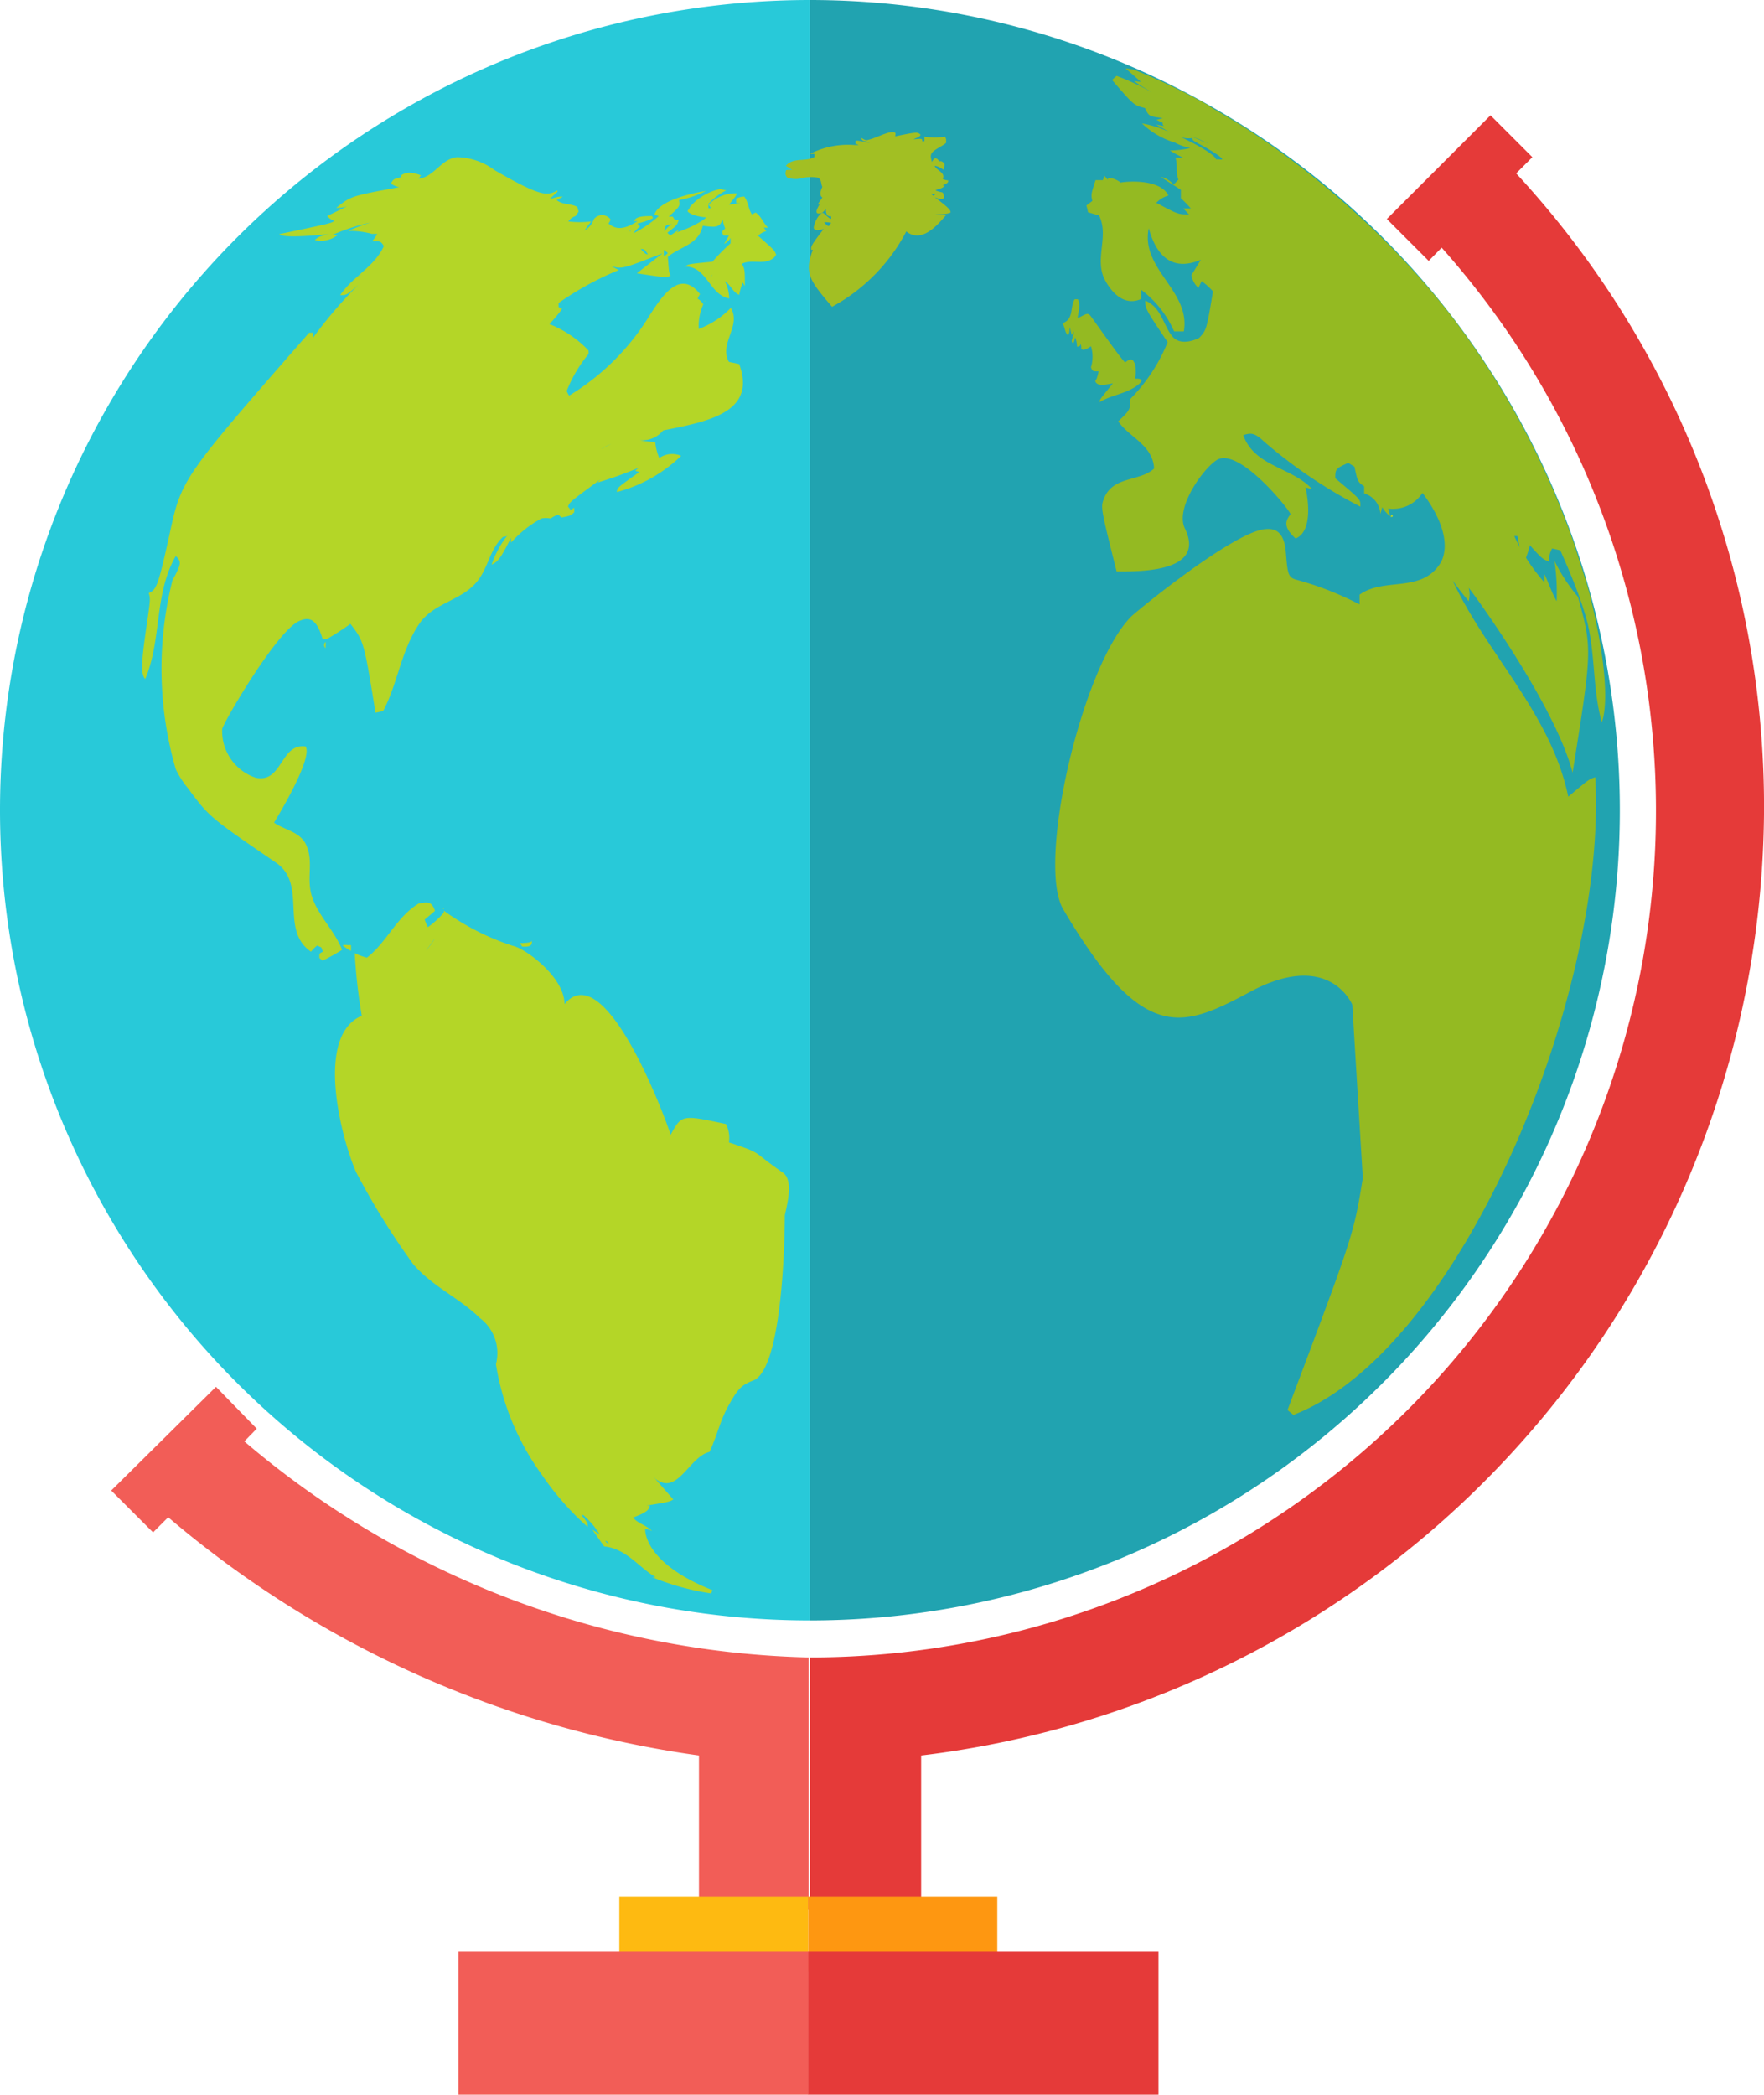 <svg xmlns="http://www.w3.org/2000/svg" viewBox="0 0 65.34 77.56"><defs><style>.cls-1{fill:#f25d57;}.cls-2{fill:#e53a39;}.cls-3{fill:#28c9d9;}.cls-4{fill:#21a3b0;}.cls-5{fill:#94ba22;}.cls-6{fill:#b4d627;}.cls-7{fill:#a2bf23;}.cls-8{fill:#feba11;}.cls-9{fill:#fe9711;}</style></defs><g id="Layer_2" data-name="Layer 2"><g id="Layer_1-2" data-name="Layer 1"><path class="cls-1" d="M9.05,53.37l.46-.47L8,51.35,4.12,55.19l1.55,1.55.56-.56A38.42,38.42,0,0,0,25.89,65v5.7h4.06V61.37A33.44,33.44,0,0,1,9.05,53.37Z"/><path class="cls-2" d="M56.16,6.42l.6-.6L55.21,4.27,51.37,8.11l1.55,1.55.48-.49A31.35,31.35,0,0,1,30,61.37h0v9.29h4.12V65A35.43,35.43,0,0,0,65.34,30.15,34.51,34.51,0,0,0,56.16,6.42Z"/><path class="cls-3" d="M0,30A30,30,0,0,0,30,60h0V0A30,30,0,0,0,0,30Z"/><path class="cls-4" d="M60,30A30,30,0,0,0,30,0h0V60A30,30,0,0,0,60,30Z"/><path class="cls-5" d="M56.36,20.66A24.22,24.22,0,0,0,44.78,3.91,31.25,31.25,0,0,1,50.33,8a29.43,29.43,0,0,1,3.35,3.64,30.06,30.06,0,0,1,4.65,8.58l.45,1.41.1.36c.93,3.74.46,4.74.45,4.75-.36-1.29-.22-2.66-.6-3.94s-1-2.54-1.55-3.82l0,.13c-.25-.11-.53-.62-.53-.62a3.51,3.51,0,0,1-.15,2.22h-.12s0,0,0,0Z"/><path class="cls-6" d="M19.7,34.91c0,.15-.22.15-.36.14l-.08-.13c.11,0,.43,0,.44-.09v.08Z"/><path class="cls-6" d="M16.44,33.67s-.05-.05,0-.05h0v.05Z"/><path class="cls-6" d="M13,35.21a1.56,1.56,0,0,1-.31-.21.55.55,0,0,1,.22,0A.11.11,0,0,1,13,35a1.36,1.36,0,0,1,0,.2Z"/><path class="cls-6" d="M13.9,8.2Zm0,0Z"/><path class="cls-6" d="M20.65,7ZM11,33.12s0,0,0,0,0,0,0,0Zm1.21-9.91-.09.08.09-.08ZM27,13.92h0a.24.24,0,0,0-.12.06h0a.6.6,0,0,1,.11-.06ZM13.38,10.17l-.13.08h0a.54.54,0,0,1,.15-.09Zm.53-2h0l-.12,0s.09,0,.12,0Zm12.48,2a.2.2,0,0,1-.08.08h0l.08-.08ZM24,9.42a.19.19,0,0,1-.12-.05l-.09-.09s-.05-.06-.07-.06c.14,0,.15,0,.28.2Zm-.65-.85h0s-.05,0,0-.05h0s0,.05,0,.06Zm1.51-.25a.9.9,0,0,0-.25.24c0-.23.09-.23.27-.26l0,0Zm-13.21.53ZM22,8.11ZM22.93,10Zm-1.15,3.09Zm-1.4,6.12h0Zm4.47-9.07Zm.59-.28a.08.08,0,0,0,0,0h0l0,0Zm3.31-.43c-.07-.17-.07-.17-.67-.7a.69.69,0,0,1,.3-.17,1,1,0,0,0-.09-.13.06.06,0,0,0,0,0l.16,0c-.18-.17-.25-.42-.46-.56l-.14.07c-.13-.2-.13-.46-.28-.66a.54.54,0,0,0-.3.08v.16h.16L27,7.58c.25-.31.25-.31.3-.42a1.35,1.35,0,0,0-1.05.42l.09.13-.1,0s0-.11,0-.16a2.22,2.22,0,0,1,.66-.5L26.68,7a2,2,0,0,0-1.13.67l.17,0h-.17c0,.05-.06.1-.08.14s.2.2.69.24l-.09.08a4,4,0,0,1-1,.47l.11-.12-.35.24-.11-.1c.36-.28.36-.29.42-.47H25l-.08-.13h-.15c.42-.38.42-.38.38-.61a3.69,3.69,0,0,0,1-.34s-1.72.25-1.91.88l.16.05a4.26,4.26,0,0,1-.94.64,1,1,0,0,1,.25-.25l-.1-.11a3.34,3.34,0,0,0,.58-.2L24.15,8c-.5,0-.57.05-.69.19l.15,0c-.64.42-.89.22-1.07.09a1.09,1.09,0,0,0,.08-.15A.39.39,0,0,0,22,8.11a.82.82,0,0,1-.35.43l0,0a3.69,3.69,0,0,1,.25-.34,3.49,3.49,0,0,1-.85,0A.54.54,0,0,1,21.32,8l.11-.16a1,1,0,0,0-.05-.18c-.24-.13-.54-.07-.76-.25l.23-.13c-.16,0-.16,0-.49.09l.29-.27V7.05c-.37.19-.55.28-2.33-.75a2.41,2.41,0,0,0-1.39-.48c-.59.06-.84.73-1.43.8a1,1,0,0,0,.09-.13c-.45-.17-.62-.07-.73,0v.07h0c-.29.07-.29.07-.38.24a.85.85,0,0,0,.31.13c-1.79.33-1.79.33-2.34.77a1.39,1.39,0,0,0,.4-.06L12.12,8a.56.56,0,0,0,.27.18c-.14.09-.14.09-2.05.49.1.06.25.15,1.84,0-.31.07-.4.1-.52.22a1,1,0,0,0,.85-.19l-.2,0a7.3,7.3,0,0,1,1.42-.46,6.68,6.68,0,0,0-.83.31,3.22,3.22,0,0,1,.88.11l0,0,.19,0a1,1,0,0,1-.19.27c.32,0,.32,0,.44.18-.35.77-1.17,1.14-1.62,1.82.24,0,.24,0,.67-.38a16.35,16.35,0,0,0-1.67,1.95s0-.12,0-.18l-.15,0c-4.73,5.41-4.73,5.41-5.18,7.51-.42,1.91-.48,2-.76,2.13.06.2.06.23-.05,1-.21,1.42-.27,2-.08,2.18.62-1.46.32-3.14,1.13-4.55.22.21.21.29-.12.89a13.39,13.39,0,0,0,.12,7,3.36,3.36,0,0,0,.44.69c.8,1.08.8,1.08,3.27,2.77,1.18.8.12,2.49,1.3,3.3a1.25,1.25,0,0,1,.23-.23l.15.07.06.16a.57.57,0,0,0-.13.08s0,.1,0,.15l.12.1a7.28,7.28,0,0,0,.72-.4c-.27-.7-.85-1.22-1.1-1.93s.08-1.33-.25-2c-.25-.46-.79-.51-1.17-.78,0,0,1.46-2.36,1.17-2.82-.94-.13-.85,1.36-1.84,1.16A1.82,1.82,0,0,1,8.23,27c0-.17,2-3.61,2.84-4,.45-.21.68,0,.88.66h0l.16,0a9.9,9.9,0,0,0,.87-.56c.5.65.5.65.93,3.29l.28-.06c.54-1,.67-2.28,1.36-3.26.52-.74,1.51-.83,2.08-1.49.45-.5.49-1.22,1-1.7,0,0,.12,0,.17-.06a3.59,3.59,0,0,0-.59,1.09c.24-.13.3-.17.72-1a1.16,1.16,0,0,0,0,.18,4.15,4.15,0,0,1,1.12-.89l0,0a.83.83,0,0,1,.35,0,.74.74,0,0,1,.28-.14l.12.1c.32-.06.32-.06.47-.19V18.8l-.13.08-.1-.12c.06-.17.06-.17,1.19-1l-.1.11a15.48,15.48,0,0,0,1.53-.55l-.13.11.15.05c-.82.58-.82.58-.83.74a5.43,5.43,0,0,0,2.38-1.34.83.83,0,0,0-.81.08,2,2,0,0,1-.15-.6,2.76,2.76,0,0,1-.57-.06v0a1,1,0,0,0,.87-.37l-.12-.12a8.83,8.83,0,0,0-2.19.82c1.71-1.05,6.09-.49,5.12-3.15L27,13.4c-.38-.68.47-1.33.07-2a3.2,3.2,0,0,1-1.19.78l0-.16h0a2,2,0,0,1,.17-.75.53.53,0,0,0-.21-.21,1.4,1.4,0,0,1,.09-.17c-.74-.95-1.41.08-1.85.76a8.9,8.9,0,0,1-3,3,1.4,1.4,0,0,1-.09-.17,5,5,0,0,1,.81-1.37.65.65,0,0,0,0-.13A4,4,0,0,0,20.35,12a5.46,5.46,0,0,0,.47-.56l-.13-.07v-.15A11.32,11.32,0,0,1,22.92,10v0l-.27-.14c.4.1.4.1,1.89-.48l-.95.74c1.11.17,1.11.17,1.25.08-.06-.1-.06-.1-.11-.82l-.14.12c0-.07,0-.17,0-.25l.14.11s0,.11,0,.16c.44-.39,1.15-.45,1.3-1.16.48.06.62.08.74-.24a1.31,1.31,0,0,0,.09.34l-.11.11s0,.1.06.15H27a3.14,3.14,0,0,1-.18.31.56.56,0,0,0,.24-.22c0,.06,0,.14,0,.2a7.17,7.17,0,0,0-.67.68c-.91.09-.91.09-1,.18.8,0,.89,1.05,1.62,1.18a1.5,1.5,0,0,0-.16-.64l0,0h0c.21.13.29.41.53.51a2.42,2.42,0,0,1,.13-.46l.08.13c0-.61,0-.61-.11-.82.37-.2.84.08,1.2-.24Z"/><path class="cls-6" d="M12.06,24a.15.15,0,0,1,0-.23.61.61,0,0,1,0,.14c0,.06,0,.08,0,.09Z"/><path class="cls-6" d="M26.15,11.16s-.06,0-.08,0a.1.1,0,0,1,.08,0h0Z"/><path class="cls-6" d="M22.54,57.16c-.1-.06-.12-.09-.11-.1s.06,0,.12.1ZM16.09,34.78a2.83,2.83,0,0,1-.2.28s0,0,0,0h0a1.71,1.71,0,0,1-.11.14l.32-.44ZM29.07,45c.1-.46.32-1.31-.07-1.58-1.21-.83-.68-.68-2-1.12a1.12,1.12,0,0,0-.11-.68c-1.64-.35-1.64-.35-2.05.4,0-.08-2.36-6.73-3.93-4.84,0-1-1.44-2.06-1.92-2.16a9.1,9.1,0,0,1-2.55-1.3l0,.07a3.35,3.35,0,0,1-.59.54,2.36,2.36,0,0,1-.12-.28c.37-.31.37-.31.38-.33-.12-.35-.27-.33-.61-.26-.82.5-1.18,1.44-1.91,2a2,2,0,0,1-.45-.17,20,20,0,0,0,.26,2.32c-1.76.75-.75,4.56-.21,5.79A27.51,27.51,0,0,0,15.3,46.8c.7.83,1.72,1.26,2.47,2a1.62,1.62,0,0,1,.6,1.71,9.45,9.45,0,0,0,1.69,4.08,10.48,10.48,0,0,0,1.71,1.95c0-.15,0-.15-.23-.44h.07a3.16,3.16,0,0,1,.6.71l-.27-.17.44.62c.82.08,1.27.77,1.91,1.14l-.13,0a9.35,9.35,0,0,0,2.18.6l.05-.12c-2.53-1-2.5-2.21-2.49-2.27a.73.73,0,0,1,.25.08c-.2-.22-.52-.27-.7-.5.56-.21.58-.3.62-.44l-.13,0c.85-.14.85-.14,1-.23-.65-.74-.65-.74-.7-.81a.78.78,0,0,0-.05-.14c0,.06.06.14.09.19.83.63,1.24-.82,2-1,.26-.54.39-1.14.68-1.67.41-.75.53-.81,1-1C29.08,50.45,29.07,45,29.07,45Z"/><path class="cls-6" d="M15.9,35.05h0a0,0,0,0,1,0,0,.15.15,0,0,1,0,0Z"/><path class="cls-6" d="M27.8,10.08h0v0h0v0Z"/><path class="cls-7" d="M35.05,6.93ZM30.78,8.26a.76.76,0,0,1-.08.11c-.05,0-.11-.07-.16-.12s.25,0,.24,0Zm3.88-1.1c-.08.1-.08.11,0,.16l-.17-.14s.16,0,.21,0Zm-5.19-.84h0s0,0,0,0Zm5.58-1.13A.28.28,0,0,0,35,5.06h0a2.37,2.37,0,0,1-.76,0,1,1,0,0,1,0,.17h-.08c0-.1,0-.1-.32-.07.09-.06.21-.06.26-.17-.12-.11-.12-.11-1,.07.06,0,.06,0,.07-.09s-.08-.08-.21-.07c-.29.07-.56.23-.85.29-.06,0-.06,0-.2-.08,0,.16.21.1.29.18l0,0c-.52-.11-.52-.11-.51,0s0,0,.11.08l-.16,0A3.09,3.09,0,0,0,30,5.7s0,0,0,0,.11,0,.17,0v.11c-.33.2-.79,0-1.06.33,0,0,0,0,.23.15-.23,0-.23,0-.23.05a.21.21,0,0,0,.06.24,1,1,0,0,0,.61,0,1.45,1.45,0,0,1,.52,0c.14.07.1.23.16.34-.16.33,0,.39,0,.39l0,0c-.05.1-.13.17-.17.27a.27.27,0,0,0,.1-.06c-.1.15-.27.44,0,.38.07,0,.17-.12.2-.17,0,.21.06.3.2.28a.28.28,0,0,0,0,.09c-.05,0-.05,0-.3-.22-.18,0-.41.54-.33.6s.1.06.35,0c-.46.59-.48.65-.46.77l.06,0c-.34.87-.1,1.16.71,2.11a6.72,6.72,0,0,0,2.75-2.79c.57.45,1.15-.23,1.47-.6l0,0c-.18,0-.37,0-.55,0,.23-.06.5,0,.72-.1,0-.07,0-.13-.59-.57.17.08.4.12.34-.06s0-.07-.31-.19c.11-.07.26-.05.34-.18l-.08,0c.2-.1.2-.1.21-.16s0,0-.2-.08c.11-.25-.23-.31-.3-.49.08,0,.23.07.33.15v0C35,6.07,35,6.07,34.92,6s-.17,0-.23,0h.12l0,0c-.15-.23-.22-.14-.29,0V6h0c-.07-.26-.09-.33.25-.53s.28-.17.27-.28ZM35,5.06Z"/><path class="cls-6" d="M35.05,6.37s0,0,0,0,0,0,0,0a.08.08,0,0,1,0,0Z"/><polygon class="cls-6" points="40.49 13.57 40.49 13.57 40.49 13.58 40.49 13.57 40.49 13.57"/><polygon class="cls-6" points="40.42 11.72 40.42 11.72 40.42 11.72 40.42 11.72"/><path class="cls-5" d="M42.05,13.49a2,2,0,0,1,0,.53c.12,0,.36,0,.14.2-.42.36-1,.39-1.46.67,0-.09,0-.09.49-.69-.08,0-.46.11-.59,0s0-.14,0-.21a1.1,1.1,0,0,0,.06-.24c-.22,0-.22,0-.28-.15l0,0a1.32,1.32,0,0,0,0-.78c-.12.09-.27.16-.33.12s0,0-.05-.21,0-.15,0-.18c0,.25,0,.25-.09.28s0,0-.11-.34c-.07.24-.07.24-.12.18s.08-.26.06-.4c0,0,0,0-.05.1s0,.09,0,.12-.06-.26-.1-.38c0,.1,0,.22-.06.31-.13-.13-.11-.32-.21-.45.45-.15.27-.62.46-.89l.11,0c.13.16,0,.6,0,.66s.08,0,.2-.06.18-.09.26,0,1.16,1.65,1.3,1.74c.09-.08.26-.19.33,0Z"/><path class="cls-6" d="M42.67,4.52l.08,0-.07,0,0,0,0,0Z"/><path class="cls-5" d="M44.21,10.46Zm.53-5.17a.7.7,0,0,1-.22-.07,1.58,1.58,0,0,0-.34-.13h0a.91.91,0,0,1,.33.11l.17.08.06,0Zm-.57-.19c0,.1,0,.1.38.3.71.4.72.48.72.5s-.08,0-.23,0c0-.12-.57-.5-1.45-.89a.87.87,0,0,0,.58.1Zm-.83-.45v0h0l0,0ZM58.45,22.12ZM44.78,3.91A23.35,23.35,0,0,0,42,2.58h0l-.31-.05.57.5L42,3c.21.16.45.28.67.42a8.94,8.94,0,0,0-1.31-.61l-.17.15C42,3.9,42,3.9,42.41,4c.15.31.15.31.66.37l-.24.07.23.1c0,.12.06.12.07.13l-.31-.06.48.27a4.25,4.25,0,0,0-1-.31,3,3,0,0,0,1.22.71,1.94,1.94,0,0,0,.57.2,3.22,3.22,0,0,1-.76.09,4,4,0,0,0,.5.27l-.29,0c.09.26,0,.55.11.81l-.18.19A.81.81,0,0,0,43,6.55c.24.17.49.31.74.48v.31a4.4,4.4,0,0,1,.37.38l-.28,0,.21.22c-.4,0-.4,0-1.21-.43a1,1,0,0,1,.45-.27c-.32-.64-1.59-.52-1.77-.48a.75.75,0,0,0-.47-.17l0,.07h0l-.13-.15-.06.16-.27,0c-.17.53-.17.53-.12.77l-.22.17a1.83,1.83,0,0,1,.06.25l.41.12c.38.76-.18,1.61.21,2.37.13.25.6,1.05,1.35.72v-.34a3.9,3.9,0,0,1,1.22,1.54l.36,0c.26-1.51-1.61-2.29-1.3-3.82.48,1.74,1.57,1.31,1.93,1.17l-.35.57a.85.85,0,0,0,.26.47l.12-.25a2.53,2.53,0,0,1,.42.38c-.24,1.43-.24,1.43-.51,1.72,0,0-.66.36-1-.06s-.4-1.07-1-1.32c0,.31.05.38.83,1.54a6.42,6.42,0,0,1-1.38,2.1c0,.37,0,.41-.45.83.41.6,1.28.87,1.33,1.75-.55.5-1.55.26-1.87,1.14-.11.3-.1.35.48,2.67.8,0,3.33.05,2.53-1.59-.37-.75.65-2.19,1.17-2.53.83-.54,2.79,1.95,2.74,2-.16.23-.31.44.19.9.75-.31.37-1.87.37-1.89l.24.06c-.75-.82-2.13-.82-2.55-2,.26-.07.39-.12.76.23a18.14,18.14,0,0,0,3.58,2.42.43.43,0,0,1,0-.05c0-.22,0-.22-.93-1,0-.33,0-.36.48-.57l.23.14c.12.56.12.56.36.73,0,.08,0,.18,0,.26a.84.84,0,0,1,.6.76l.07-.25a1.15,1.15,0,0,0,.29.33,2.86,2.86,0,0,0-.07-.28,1.3,1.3,0,0,0,1.27-.58c1.15,1.54.8,2.37.67,2.59-.7,1.14-2.09.52-3,1.18v.36A11.72,11.72,0,0,0,48,21.46c-.3-.08-.31-.27-.37-1-.07-.92-.54-.88-.75-.87-1.2.08-5,3.22-5,3.26-1.82,1.87-3.5,9.16-2.49,10.83,3,5.09,4.45,4.36,7,3,2.73-1.42,3.61.32,3.7.52l.39,6.42c-.34,2.09-.34,2.09-2.79,8.59l.22.18C54.11,50,59.55,36.8,59.09,28.78c-.23.07-.23.07-1,.72-.64-3.08-3-5.25-4.28-8,.35.47.35.47.59.76a.94.94,0,0,0,0-.5c.76,1,3.27,4.61,3.85,6.85.73-4.58.73-4.58.2-6.51h0a6.49,6.49,0,0,1-.87-1.33,8.23,8.23,0,0,1,.08,1.49c-.18-.31-.29-.65-.45-1,0,.09,0,.22,0,.31a7.1,7.1,0,0,1-1.12-1.72h.28c.74.84.74.84,1,.94a1,1,0,0,1,.12-.48c.84.16.92.39,1.18,1.08l-.37-1.25a30.06,30.06,0,0,0-4.65-8.58A29.41,29.41,0,0,0,50.33,8a31.71,31.71,0,0,0-5.55-4.07Z"/><path class="cls-6" d="M40.86,6.64l-.06,0,0,0h0l.08,0Z"/><path class="cls-6" d="M51.59,19.09c0,.05,0,.05-.06.05s0,0,0-.08l0,0Z"/><rect class="cls-8" x="22.94" y="70.24" width="7" height="2.76"/><rect class="cls-9" x="29.94" y="70.24" width="7" height="2.76"/><rect class="cls-1" x="16.98" y="72.25" width="12.97" height="5.31"/><rect class="cls-2" x="29.94" y="72.25" width="12.97" height="5.31"/></g></g></svg>